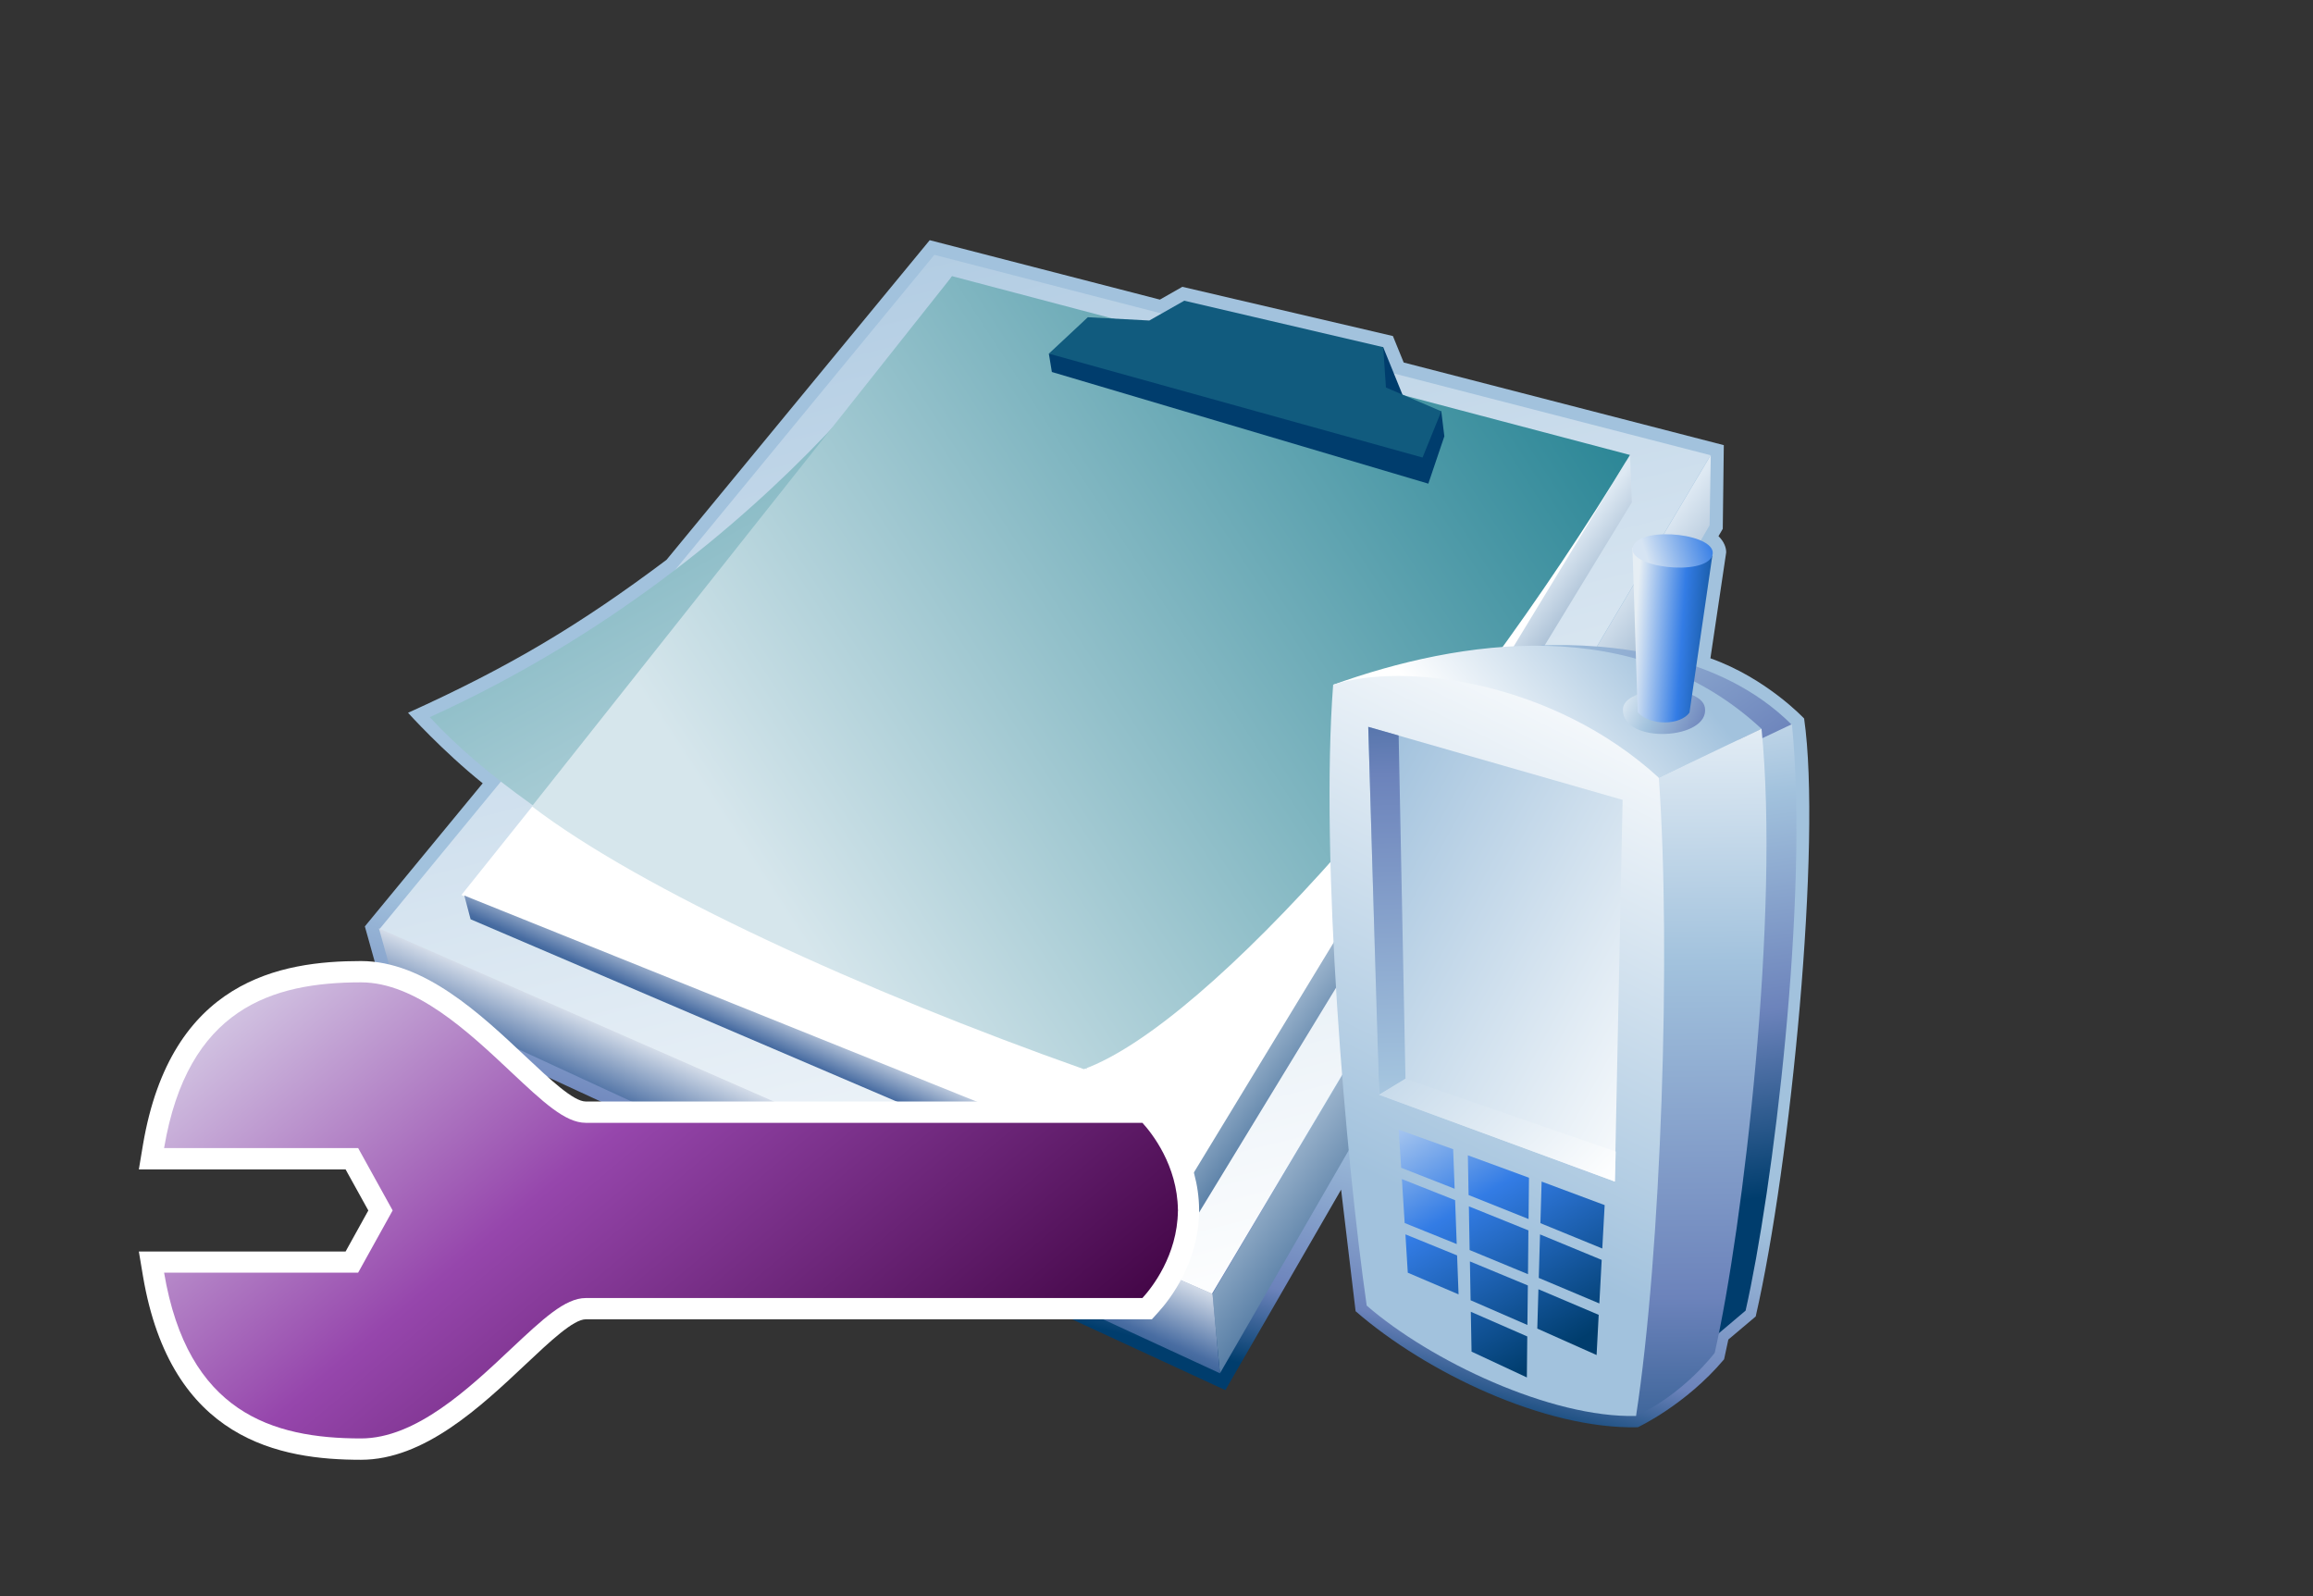 <?xml version="1.0" encoding="UTF-8"?>
<svg xmlns="http://www.w3.org/2000/svg" xmlns:xlink="http://www.w3.org/1999/xlink" contentScriptType="text/ecmascript" width="100" baseProfile="tiny" zoomAndPan="magnify" contentStyleType="text/css" viewBox="0 0 100 69" height="69" preserveAspectRatio="xMidYMid meet" version="1.1">
    <rect x="0" y="0" width="100" height="69" fill="#333333" stroke="none"/>
    <g>
        <g>
            <rect width="100" fill="none" height="69"/>
        </g>
        <g>
            <g>
                <linearGradient x1="-714.277" gradientTransform="matrix(1.136 0 0 -1.136 858.404 511.549)" y1="411.286" x2="-716.964" gradientUnits="userSpaceOnUse" y2="400.401" xlink:type="simple" xlink:actuate="onLoad" id="XMLID_541_" xlink:show="other">
                    <stop stop-color="#a2c2dd" offset="0"/>
                    <stop stop-color="#a2c2dd" offset="0.1"/>
                    <stop stop-color="#6c83bb" offset="0.714"/>
                    <stop stop-color="#003d6d" offset="0.989"/>
                    <stop stop-color="#003d6d" offset="1"/>
                </linearGradient>
                <path fill="url(#XMLID_541_)" d="M 28.816 24.203 C 25.119 26.978 22.078 28.81 17.641 30.816 C 17.641 30.816 19.126 32.466 20.869 33.864 L 15.774 40.051 L 16.693 43.336 L 52.977 60.1 L 57.981 51.432 L 58.608 56.688 C 61.641 59.328 66.796 61.803 70.809 61.705 C 70.809 61.705 72.872 60.746 74.539 58.767 L 74.723 57.913 L 75.906 56.915 C 77.427 50.29 78.768 36.39 77.999 31.064 C 77.999 31.064 76.376 29.323 73.948 28.46 L 74.63 23.881 C 74.63 23.68 74.546 23.422 74.297 23.18 L 74.482 22.863 L 74.527 19.245 C 74.527 19.245 61.213 15.81 60.687 15.672 C 60.562 15.362 60.221 14.528 60.221 14.528 L 51.117 12.4 C 51.117 12.4 50.398 12.808 50.147 12.953 C 49.723 12.844 40.195 10.384 40.195 10.384 L 28.816 24.203 z "/>
                <g>
                    <g>
                        <g>
                            <g>
                                <linearGradient x1="-707.296" gradientTransform="matrix(1.136 0 0 -1.136 858.404 511.549)" y1="390.801" x2="-722.142" gradientUnits="userSpaceOnUse" y2="449.656" xlink:type="simple" xlink:actuate="onLoad" id="XMLID_542_" xlink:show="other">
                                    <stop stop-color="#ffffff" offset="0"/>
                                    <stop stop-color="#ffffff" offset="0.15"/>
                                    <stop stop-color="#a2c2dd" offset="1"/>
                                </linearGradient>
                                <polygon fill="url(#XMLID_542_)" points="40.397,11.018 73.952,19.68 52.396,55.941 16.391,40.188        "/>
                                <polygon fill="#ffffff" points="41.293,12.008 70.329,19.951 51.268,51.635 19.95,38.693        "/>
                                <linearGradient x1="-703.694" gradientTransform="matrix(1.136 0 0 -1.136 858.404 511.549)" y1="419.685" x2="-698.562" gradientUnits="userSpaceOnUse" y2="415.693" xlink:type="simple" xlink:actuate="onLoad" id="XMLID_543_" xlink:show="other">
                                    <stop stop-color="#dee9f3" offset="0"/>
                                    <stop stop-color="#235487" offset="1"/>
                                </linearGradient>
                                <polygon fill="url(#XMLID_543_)" points="70.473,19.669 51.268,51.262 51.456,53.051 70.551,21.717        "/>
                                <linearGradient x1="-702.356" gradientTransform="matrix(1.136 0 0 -1.136 858.404 511.549)" y1="417.495" x2="-695.225" gradientUnits="userSpaceOnUse" y2="411.949" xlink:type="simple" xlink:actuate="onLoad" id="XMLID_544_" xlink:show="other">
                                    <stop stop-color="#dee9f3" offset="0"/>
                                    <stop stop-color="#235487" offset="1"/>
                                </linearGradient>
                                <polygon fill="url(#XMLID_544_)" points="73.964,19.676 52.421,55.938 52.744,59.372 73.912,22.711        "/>
                                <linearGradient x1="-723.259" gradientTransform="matrix(1.136 0 0 -1.136 858.404 511.549)" y1="411.235" x2="-724.32" gradientUnits="userSpaceOnUse" y2="408.809" xlink:type="simple" xlink:actuate="onLoad" id="XMLID_545_" xlink:show="other">
                                    <stop stop-color="#ffffff" offset="0"/>
                                    <stop stop-color="#496da2" offset="0.714"/>
                                    <stop stop-color="#235487" offset="0.989"/>
                                    <stop stop-color="#235487" offset="1"/>
                                </linearGradient>
                                <polygon fill="url(#XMLID_545_)" points="51.268,51.262 20.074,38.717 20.346,39.743 51.456,53.051        "/>
                                <linearGradient x1="-724.11" gradientTransform="matrix(1.136 0 0 -1.136 858.404 511.549)" y1="408.304" x2="-725.869" gradientUnits="userSpaceOnUse" y2="404.284" xlink:type="simple" xlink:actuate="onLoad" id="XMLID_546_" xlink:show="other">
                                    <stop stop-color="#ffffff" offset="0"/>
                                    <stop stop-color="#496da2" offset="0.714"/>
                                    <stop stop-color="#235487" offset="0.989"/>
                                    <stop stop-color="#235487" offset="1"/>
                                </linearGradient>
                                <polygon fill="url(#XMLID_546_)" points="52.421,55.938 16.382,40.135 17.163,42.936 52.744,59.372        "/>
                                <linearGradient x1="-719.708" gradientTransform="matrix(1.136 0 0 1.136 858.404 -1909.934)" y1="1716.527" x2="-739.865" gradientUnits="userSpaceOnUse" y2="1680.104" xlink:type="simple" xlink:actuate="onLoad" id="XMLID_547_" xlink:show="other">
                                    <stop stop-color="#d6e6ec" offset="0"/>
                                    <stop stop-color="#298595" offset="1"/>
                                </linearGradient>
                                <path fill="url(#XMLID_547_)" d="M 41.163 11.94 C 41.163 11.94 34.006 23.99 18.581 31.005 C 23.127 35.945 33.016 41.281 46.989 46.225 L 41.163 11.94 z "/>
                                <linearGradient x1="-727.503" gradientTransform="matrix(1.136 0 0 1.136 858.404 -1909.934)" y1="1713.433" x2="-696.37" gradientUnits="userSpaceOnUse" y2="1693.267" xlink:type="simple" xlink:actuate="onLoad" id="XMLID_548_" xlink:show="other">
                                    <stop stop-color="#d6e6ec" offset="0"/>
                                    <stop stop-color="#298595" offset="1"/>
                                </linearGradient>
                                <path fill="url(#XMLID_548_)" d="M 41.163 11.94 L 70.469 19.669 C 62.968 32.075 52.296 44.247 46.86 46.223 C 37.397 42.877 27.711 38.464 22.997 34.86 L 41.163 11.94 z "/>
                            </g>
                            <g>
                                <polygon fill="#003d6d" points="62.313,17.782 60.841,17.57 59.801,15.009 45.346,15.289 45.476,16.082 61.752,20.91          62.445,18.862        "/>
                                <polygon fill="#115b7e" points="62.313,17.782 61.503,19.78 45.346,15.289 47.031,13.715 49.689,13.857 51.2,13          59.801,15.009 59.92,16.753        "/>
                            </g>
                        </g>
                    </g>
                    <g>
                        <g>
                            <g>
                                <linearGradient x1="-695.592" gradientTransform="matrix(1.136 0 0 -1.136 858.404 511.549)" y1="429.243" x2="-687.233" gradientUnits="userSpaceOnUse" y2="417.334" xlink:type="simple" xlink:actuate="onLoad" id="XMLID_549_" xlink:show="other">
                                    <stop stop-color="#a2c2dd" offset="0"/>
                                    <stop stop-color="#a2c2dd" offset="0.1"/>
                                    <stop stop-color="#6c83bb" offset="0.714"/>
                                    <stop stop-color="#003d6d" offset="0.989"/>
                                    <stop stop-color="#003d6d" offset="1"/>
                                </linearGradient>
                                <path fill="url(#XMLID_549_)" d="M 66.621 27.9 C 69.499 27.796 74.35 28.204 77.478 31.346 L 75.628 32.2 L 66.621 27.9 z "/>
                                <linearGradient x1="-690.917" gradientTransform="matrix(1.136 0 0 -1.136 858.404 511.549)" y1="428.095" x2="-687.962" gradientUnits="userSpaceOnUse" y2="404.807" xlink:type="simple" xlink:actuate="onLoad" id="XMLID_550_" xlink:show="other">
                                    <stop stop-color="#ffffff" offset="0"/>
                                    <stop stop-color="#a2c2dd" offset="0.35"/>
                                    <stop stop-color="#6c83bb" offset="0.7"/>
                                    <stop stop-color="#003d6d" offset="1"/>
                                </linearGradient>
                                <path fill="url(#XMLID_550_)" d="M 75.936 32.037 L 73.98 57.921 L 75.469 56.662 C 76.636 51.521 78.224 38.844 77.472 31.308 L 75.936 32.037 z "/>
                                <linearGradient x1="-700.504" gradientTransform="matrix(1.136 0 0 -1.136 858.404 511.549)" y1="420.042" x2="-692.854" gradientUnits="userSpaceOnUse" y2="426.193" xlink:type="simple" xlink:actuate="onLoad" id="XMLID_551_" xlink:show="other">
                                    <stop stop-color="#ffffff" offset="0"/>
                                    <stop stop-color="#ffffff" offset="0.15"/>
                                    <stop stop-color="#a2c2dd" offset="1"/>
                                </linearGradient>
                                <path fill="url(#XMLID_551_)" d="M 57.637 29.604 C 63.117 27.643 70.711 26.447 76.158 31.51 L 71.718 33.621 L 57.637 29.604 z "/>
                                <linearGradient x1="-690.842" gradientTransform="matrix(1.136 0 0 -1.136 858.404 511.549)" y1="426.494" x2="-690.473" gradientUnits="userSpaceOnUse" y2="389.968" xlink:type="simple" xlink:actuate="onLoad" id="XMLID_552_" xlink:show="other">
                                    <stop stop-color="#ffffff" offset="0"/>
                                    <stop stop-color="#a2c2dd" offset="0.35"/>
                                    <stop stop-color="#6c83bb" offset="0.7"/>
                                    <stop stop-color="#003d6d" offset="1"/>
                                </linearGradient>
                                <path fill="url(#XMLID_552_)" d="M 71.718 33.621 L 70.733 61.215 C 72.813 60.258 74.134 58.486 74.134 58.486 C 75.363 53.064 76.954 39.457 76.158 31.507 L 71.718 33.621 z "/>
                                <linearGradient x1="-694.526" gradientTransform="matrix(1.136 0 0 -1.136 858.404 511.549)" y1="424.144" x2="-689.205" gradientUnits="userSpaceOnUse" y2="421.825" xlink:type="simple" xlink:actuate="onLoad" id="XMLID_553_" xlink:show="other">
                                    <stop stop-color="#ffffff" offset="0"/>
                                    <stop stop-color="#a2c2dd" offset="0.35"/>
                                    <stop stop-color="#6c83bb" offset="0.7"/>
                                    <stop stop-color="#003d6d" offset="1"/>
                                </linearGradient>
                                <path fill="url(#XMLID_553_)" d="M 73.71 30.592 C 73.934 31.988 70.137 32.203 70.164 30.67 C 70.188 29.613 73.543 29.553 73.71 30.592 z "/>
                                <linearGradient x1="-693.43" gradientTransform="matrix(1.136 0 0 -1.136 858.404 511.549)" y1="426.039" x2="-689.404" gradientUnits="userSpaceOnUse" y2="425.766" xlink:type="simple" xlink:actuate="onLoad" id="XMLID_554_" xlink:show="other">
                                    <stop stop-color="#e6eef4" offset="0"/>
                                    <stop stop-color="#337ce5" offset="0.444"/>
                                    <stop stop-color="#003d6d" offset="0.938"/>
                                    <stop stop-color="#003d6d" offset="1"/>
                                </linearGradient>
                                <path fill="url(#XMLID_554_)" d="M 70.576 23.678 C 70.576 23.678 70.806 30.777 70.805 30.794 C 71.354 31.4 72.655 31.354 73.043 30.808 L 74.031 24.024 L 70.576 23.678 z "/>
                                <linearGradient x1="-691.57" gradientTransform="matrix(1.136 0 0 -1.136 858.404 511.549)" y1="425.178" x2="-701.58" gradientUnits="userSpaceOnUse" y2="404.685" xlink:type="simple" xlink:actuate="onLoad" id="XMLID_555_" xlink:show="other">
                                    <stop stop-color="#ffffff" offset="0"/>
                                    <stop stop-color="#ffffff" offset="0.05"/>
                                    <stop stop-color="#a2c2dd" offset="1"/>
                                </linearGradient>
                                <path fill="url(#XMLID_555_)" d="M 57.637 29.604 C 60.686 28.61 67.145 29.438 71.718 33.624 C 72.255 41.124 71.821 54.15 70.733 61.216 C 67.045 61.309 61.837 58.831 59.088 56.445 C 58.184 50.139 57.064 37.146 57.637 29.604 z "/>
                                <linearGradient x1="-689.536" gradientTransform="matrix(1.136 0 0 -1.136 858.404 511.549)" y1="409.279" x2="-705.147" gradientUnits="userSpaceOnUse" y2="417.913" xlink:type="simple" xlink:actuate="onLoad" id="XMLID_556_" xlink:show="other">
                                    <stop stop-color="#ffffff" offset="0"/>
                                    <stop stop-color="#ffffff" offset="0.05"/>
                                    <stop stop-color="#a2c2dd" offset="1"/>
                                </linearGradient>
                                <polygon fill="url(#XMLID_556_)" points="59.155,31.424 59.625,47.33 69.814,51.08 70.152,34.581        "/>
                                <linearGradient x1="-702.121" gradientTransform="matrix(1.136 0 0 -1.136 858.404 511.549)" y1="398.081" x2="-702.949" gradientUnits="userSpaceOnUse" y2="430.598" xlink:type="simple" xlink:actuate="onLoad" id="XMLID_557_" xlink:show="other">
                                    <stop stop-color="#ffffff" offset="0"/>
                                    <stop stop-color="#a2c2dd" offset="0.35"/>
                                    <stop stop-color="#6c83bb" offset="0.7"/>
                                    <stop stop-color="#003d6d" offset="1"/>
                                </linearGradient>
                                <polygon fill="url(#XMLID_557_)" points="60.764,46.639 60.469,31.798 59.155,31.424 59.625,47.33        "/>
                                <linearGradient x1="-693.255" gradientTransform="matrix(1.136 0 0 -1.136 858.404 511.549)" y1="402.562" x2="-705.87" gradientUnits="userSpaceOnUse" y2="414.468" xlink:type="simple" xlink:actuate="onLoad" id="XMLID_558_" xlink:show="other">
                                    <stop stop-color="#ffffff" offset="0"/>
                                    <stop stop-color="#ffffff" offset="0.15"/>
                                    <stop stop-color="#a2c2dd" offset="1"/>
                                </linearGradient>
                                <polygon fill="url(#XMLID_558_)" points="59.625,47.33 60.764,46.639 69.855,49.784 69.814,51.08        "/>
                                <linearGradient x1="-692.87" gradientTransform="matrix(1.136 0 0 -1.136 858.404 511.549)" y1="428.821" x2="-690.424" gradientUnits="userSpaceOnUse" y2="429.61" xlink:type="simple" xlink:actuate="onLoad" id="XMLID_559_" xlink:show="other">
                                    <stop stop-color="#d6e4f3" offset="0"/>
                                    <stop stop-color="#337ce5" offset="1"/>
                                </linearGradient>
                                <path fill="url(#XMLID_559_)" d="M 74.029 24.021 C 73.703 24.941 70.246 24.533 70.603 23.613 C 70.975 22.705 74.341 23.094 74.029 24.021 z "/>
                                <g>
                                    <linearGradient x1="-700.938" gradientTransform="matrix(1.136 0 0 -1.136 858.404 511.549)" y1="410.702" x2="-694.05" gradientUnits="userSpaceOnUse" y2="399.243" xlink:type="simple" xlink:actuate="onLoad" id="XMLID_560_" xlink:show="other">
                                        <stop stop-color="#e6eef4" offset="0"/>
                                        <stop stop-color="#337ce5" offset="0.444"/>
                                        <stop stop-color="#003d6d" offset="0.938"/>
                                        <stop stop-color="#003d6d" offset="1"/>
                                    </linearGradient>
                                    <polygon fill="url(#XMLID_560_)" points="66.527,55.248 69.146,56.352 69.248,54.469 66.581,53.367         "/>
                                    <linearGradient x1="-699.952" gradientTransform="matrix(1.136 0 0 -1.136 858.404 511.549)" y1="411.291" x2="-693.066" gradientUnits="userSpaceOnUse" y2="399.836" xlink:type="simple" xlink:actuate="onLoad" id="XMLID_561_" xlink:show="other">
                                        <stop stop-color="#e6eef4" offset="0"/>
                                        <stop stop-color="#337ce5" offset="0.444"/>
                                        <stop stop-color="#003d6d" offset="0.938"/>
                                        <stop stop-color="#003d6d" offset="1"/>
                                    </linearGradient>
                                    <polygon fill="url(#XMLID_561_)" points="69.273,53.977 69.376,52.1 66.65,51.083 66.598,52.881         "/>
                                    <linearGradient x1="-701.889" gradientTransform="matrix(1.136 0 0 -1.136 858.404 511.549)" y1="410.13" x2="-695" gradientUnits="userSpaceOnUse" y2="398.672" xlink:type="simple" xlink:actuate="onLoad" id="XMLID_562_" xlink:show="other">
                                        <stop stop-color="#e6eef4" offset="0"/>
                                        <stop stop-color="#337ce5" offset="0.444"/>
                                        <stop stop-color="#003d6d" offset="0.938"/>
                                        <stop stop-color="#003d6d" offset="1"/>
                                    </linearGradient>
                                    <polygon fill="url(#XMLID_562_)" points="66.512,55.738 66.463,57.439 69.027,58.582 69.118,56.844         "/>
                                    <linearGradient x1="-703.898" gradientTransform="matrix(1.136 0 0 -1.136 858.404 511.549)" y1="408.921" x2="-697.011" gradientUnits="userSpaceOnUse" y2="397.467" xlink:type="simple" xlink:actuate="onLoad" id="XMLID_563_" xlink:show="other">
                                        <stop stop-color="#e6eef4" offset="0"/>
                                        <stop stop-color="#337ce5" offset="0.444"/>
                                        <stop stop-color="#003d6d" offset="0.938"/>
                                        <stop stop-color="#003d6d" offset="1"/>
                                    </linearGradient>
                                    <polygon fill="url(#XMLID_563_)" points="62.91,51.887 60.609,50.975 60.729,52.875 62.979,53.784         "/>
                                    <linearGradient x1="-701.549" gradientTransform="matrix(1.136 0 0 -1.136 858.404 511.549)" y1="410.333" x2="-694.662" gradientUnits="userSpaceOnUse" y2="398.877" xlink:type="simple" xlink:actuate="onLoad" id="XMLID_564_" xlink:show="other">
                                        <stop stop-color="#e6eef4" offset="0"/>
                                        <stop stop-color="#337ce5" offset="0.444"/>
                                        <stop stop-color="#003d6d" offset="0.938"/>
                                        <stop stop-color="#003d6d" offset="1"/>
                                    </linearGradient>
                                    <polygon fill="url(#XMLID_564_)" points="66.086,52.703 66.104,50.917 63.461,49.947 63.493,51.665         "/>
                                    <linearGradient x1="-703.082" gradientTransform="matrix(1.136 0 0 -1.136 858.404 511.549)" y1="409.412" x2="-696.198" gradientUnits="userSpaceOnUse" y2="397.963" xlink:type="simple" xlink:actuate="onLoad" id="XMLID_565_" xlink:show="other">
                                        <stop stop-color="#e6eef4" offset="0"/>
                                        <stop stop-color="#337ce5" offset="0.444"/>
                                        <stop stop-color="#003d6d" offset="0.938"/>
                                        <stop stop-color="#003d6d" offset="1"/>
                                    </linearGradient>
                                    <polygon fill="url(#XMLID_565_)" points="62.826,49.684 60.469,48.838 60.578,50.486 62.889,51.393         "/>
                                    <linearGradient x1="-703.323" gradientTransform="matrix(1.136 0 0 -1.136 858.404 511.549)" y1="409.265" x2="-696.437" gradientUnits="userSpaceOnUse" y2="397.81" xlink:type="simple" xlink:actuate="onLoad" id="XMLID_566_" xlink:show="other">
                                        <stop stop-color="#e6eef4" offset="0"/>
                                        <stop stop-color="#337ce5" offset="0.444"/>
                                        <stop stop-color="#003d6d" offset="0.938"/>
                                        <stop stop-color="#003d6d" offset="1"/>
                                    </linearGradient>
                                    <polygon fill="url(#XMLID_566_)" points="63.58,56.214 66.035,57.283 66.055,55.574 63.55,54.535         "/>
                                    <linearGradient x1="-704.708" gradientTransform="matrix(1.136 0 0 -1.136 858.404 511.549)" y1="408.435" x2="-697.822" gradientUnits="userSpaceOnUse" y2="396.981" xlink:type="simple" xlink:actuate="onLoad" id="XMLID_567_" xlink:show="other">
                                        <stop stop-color="#e6eef4" offset="0"/>
                                        <stop stop-color="#337ce5" offset="0.444"/>
                                        <stop stop-color="#003d6d" offset="0.938"/>
                                        <stop stop-color="#003d6d" offset="1"/>
                                    </linearGradient>
                                    <polygon fill="url(#XMLID_567_)" points="62.996,54.275 60.762,53.365 60.864,55.023 63.059,55.959         "/>
                                    <linearGradient x1="-702.446" gradientTransform="matrix(1.136 0 0 -1.136 858.404 511.549)" y1="409.794" x2="-695.558" gradientUnits="userSpaceOnUse" y2="398.336" xlink:type="simple" xlink:actuate="onLoad" id="XMLID_568_" xlink:show="other">
                                        <stop stop-color="#e6eef4" offset="0"/>
                                        <stop stop-color="#337ce5" offset="0.444"/>
                                        <stop stop-color="#003d6d" offset="0.938"/>
                                        <stop stop-color="#003d6d" offset="1"/>
                                    </linearGradient>
                                    <polygon fill="url(#XMLID_568_)" points="63.505,52.154 63.538,54.043 66.061,55.087 66.079,53.193         "/>
                                    <linearGradient x1="-704.181" gradientTransform="matrix(1.136 0 0 -1.136 858.404 511.549)" y1="408.753" x2="-697.292" gradientUnits="userSpaceOnUse" y2="397.294" xlink:type="simple" xlink:actuate="onLoad" id="XMLID_569_" xlink:show="other">
                                        <stop stop-color="#e6eef4" offset="0"/>
                                        <stop stop-color="#337ce5" offset="0.444"/>
                                        <stop stop-color="#003d6d" offset="0.938"/>
                                        <stop stop-color="#003d6d" offset="1"/>
                                    </linearGradient>
                                    <polygon fill="url(#XMLID_569_)" points="63.589,56.712 63.621,58.436 66.012,59.551 66.03,57.779         "/>
                                </g>
                            </g>
                        </g>
                    </g>
                </g>
            </g>
        </g>
        <path fill="#ffffff" d="M 15.606 41.549 C 12.139 41.549 7.389 42.371 6.182 49.485 L 6.003 50.557 C 6.003 50.557 13.992 50.557 14.941 50.557 C 15.227 51.073 15.655 51.84 15.924 52.333 C 15.654 52.822 15.227 53.59 14.941 54.107 C 13.993 54.107 6.003 54.107 6.003 54.107 L 6.182 55.175 C 7.389 62.287 12.139 63.111 15.606 63.111 C 18.342 63.111 20.78 60.818 22.737 58.974 C 23.798 57.976 24.796 57.038 25.323 57.038 L 49.8 57.038 L 50.072 56.737 C 50.597 56.16 51.82 54.582 51.843 52.364 L 51.843 52.29 C 51.821 50.074 50.598 48.495 50.072 47.919 L 49.8 47.621 L 25.323 47.621 C 24.796 47.621 23.798 46.683 22.74 45.689 C 20.777 43.84 18.343 41.549 15.606 41.549 z "/>
        <linearGradient x1="-764.613" gradientTransform="matrix(1.19 0 0 1.19 923.317 -1949.6)" y1="1667.013" x2="-740.468" gradientUnits="userSpaceOnUse" y2="1695.619" xlink:type="simple" xlink:actuate="onLoad" id="XMLID_570_" xlink:show="other">
            <stop stop-color="#e6eef4" offset="0"/>
            <stop stop-color="#9646ac" offset="0.444"/>
            <stop stop-color="#3d013f" offset="0.938"/>
            <stop stop-color="#3d013f" offset="1"/>
        </linearGradient>
        <path fill="url(#XMLID_570_)" d="M 50.928 52.333 C 50.928 52.322 50.93 52.312 50.93 52.305 L 50.926 52.305 C 50.903 50.379 49.798 48.987 49.391 48.543 C 48.875 48.543 25.324 48.543 25.324 48.543 C 24.428 48.543 23.46 47.625 22.106 46.355 C 20.266 44.625 17.979 42.47 15.607 42.47 C 11.759 42.47 8.113 43.595 7.094 49.634 C 8.543 49.634 15.484 49.634 15.484 49.634 L 16.976 52.331 L 15.484 55.02 C 15.484 55.02 8.541 55.02 7.094 55.02 C 8.113 61.059 11.759 62.188 15.607 62.188 C 17.979 62.188 20.269 60.035 22.106 58.303 C 23.46 57.034 24.428 56.118 25.324 56.118 C 25.324 56.118 48.876 56.118 49.391 56.118 C 49.798 55.676 50.902 54.279 50.926 52.355 L 50.93 52.355 C 50.93 52.352 50.928 52.34 50.928 52.333 z "/>
    </g>
</svg>

